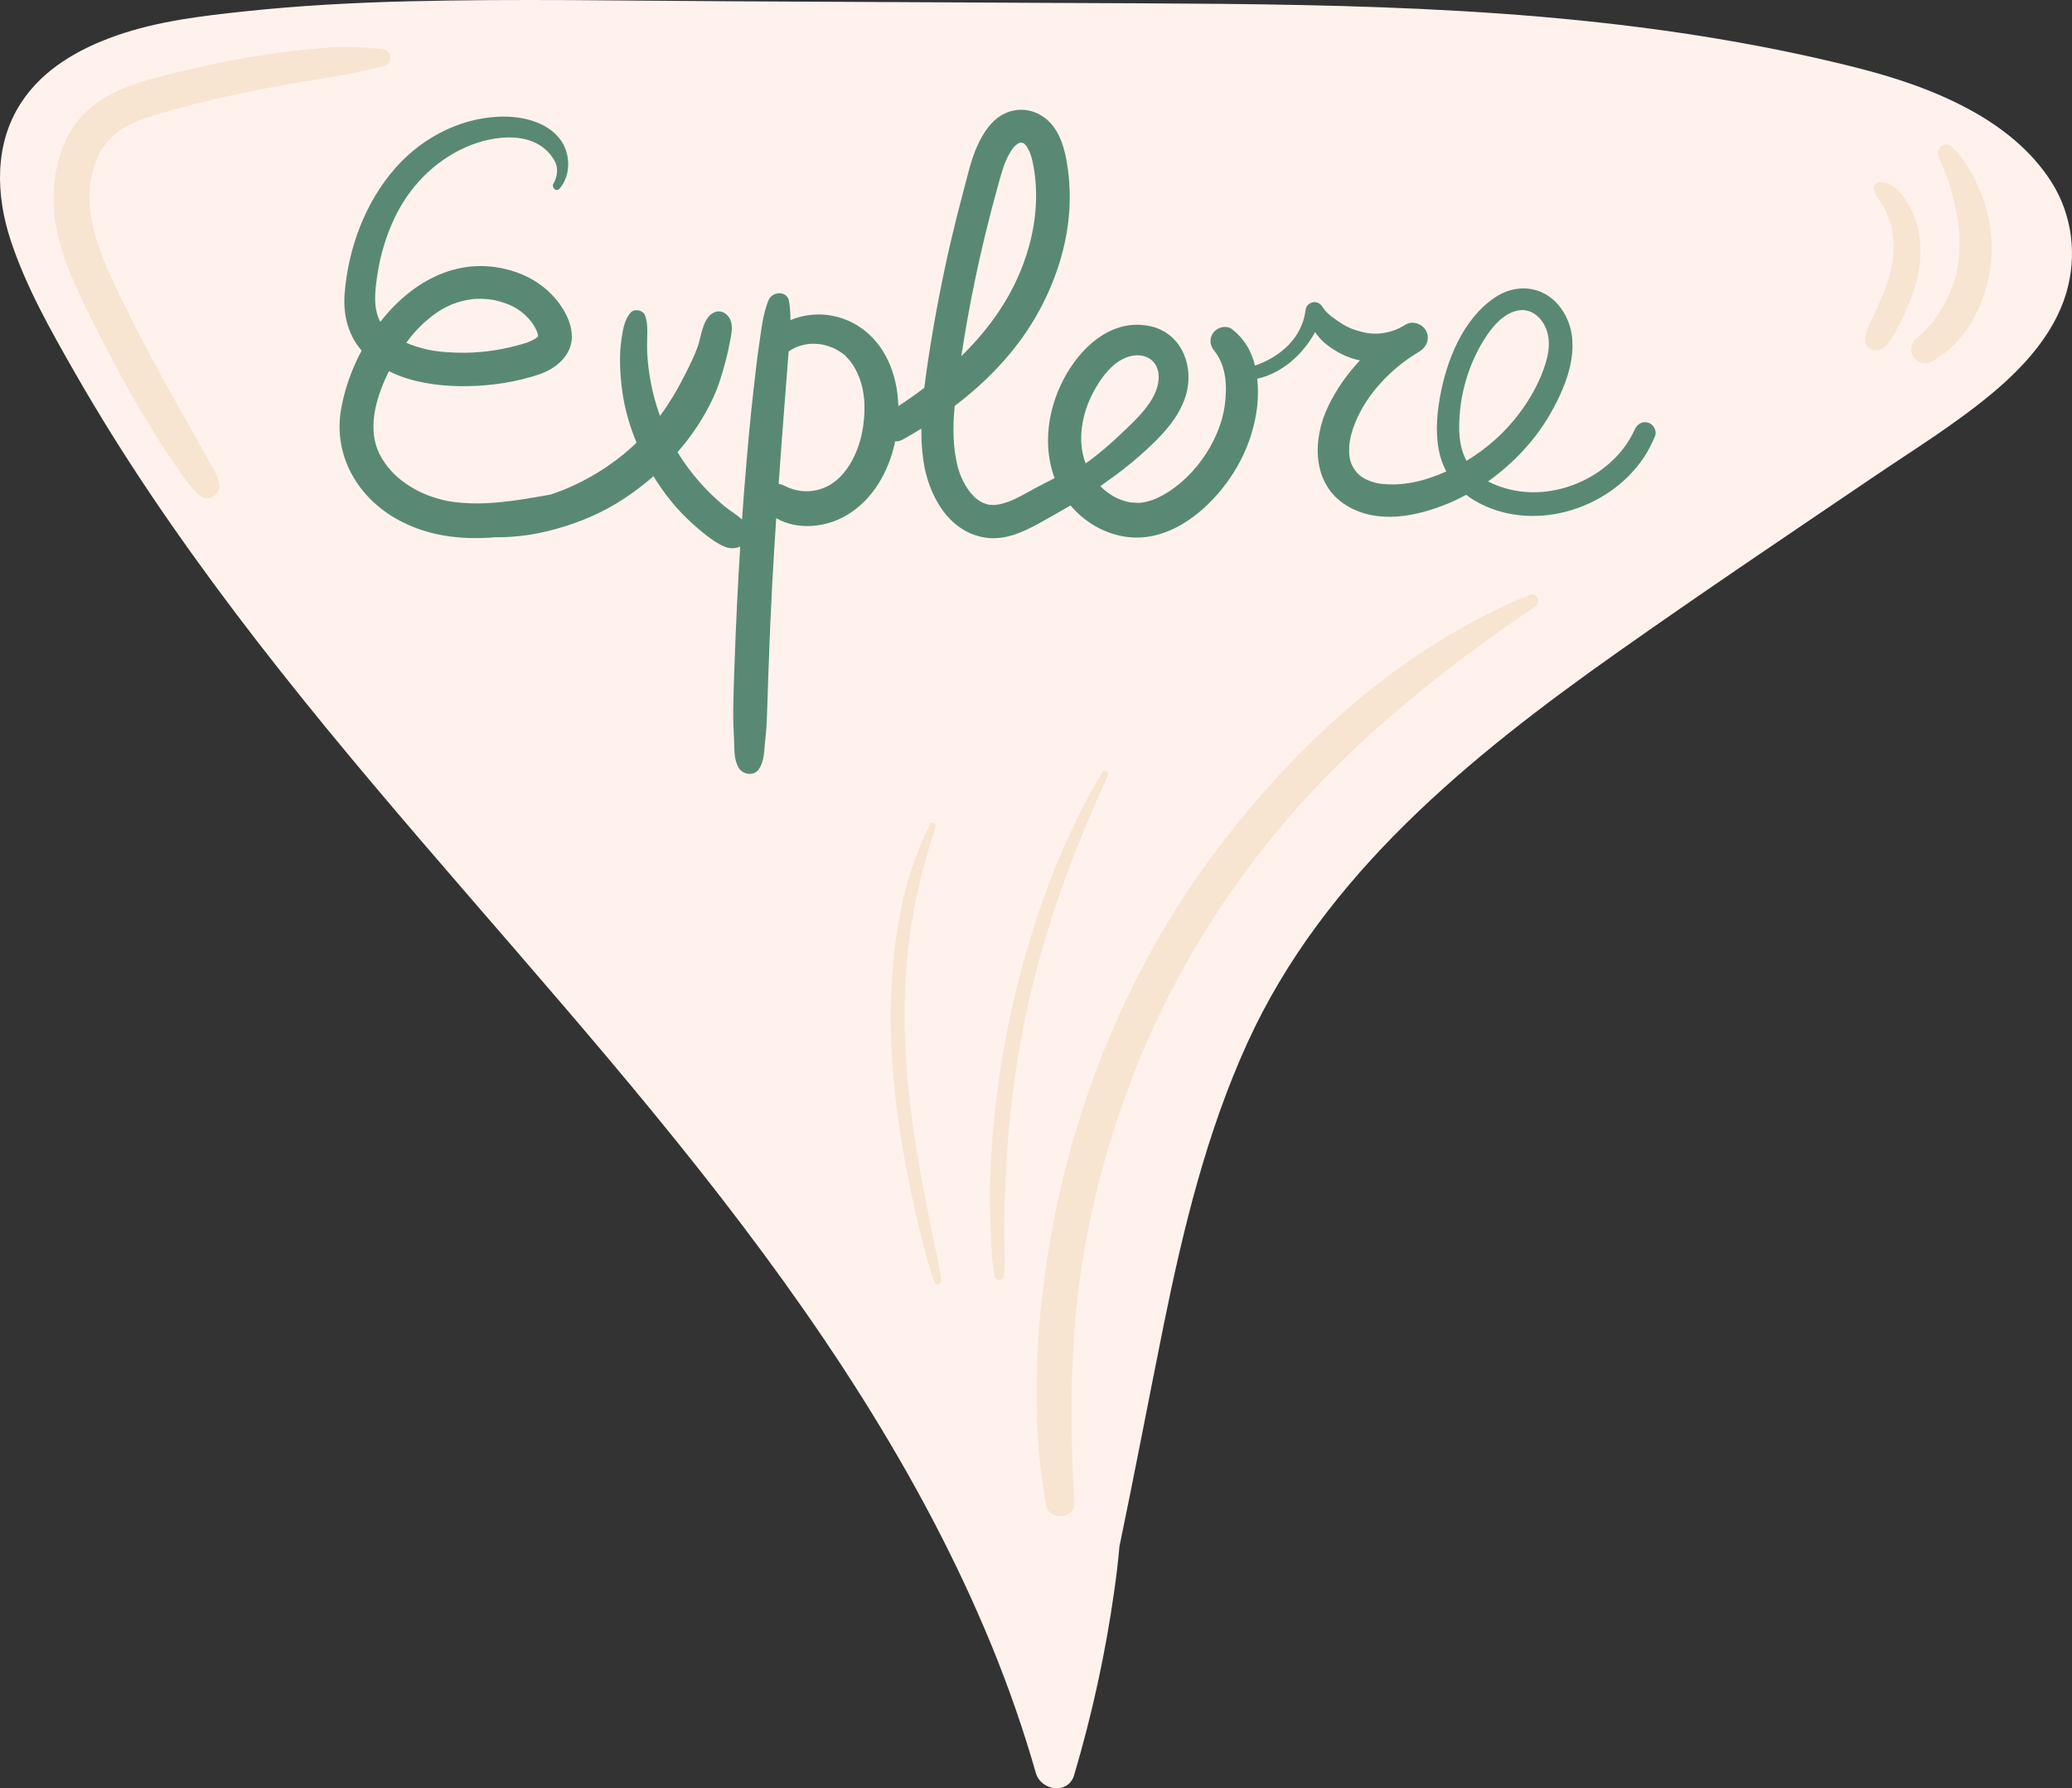 <svg id="_лой_2" xmlns="http://www.w3.org/2000/svg" width="1080" height="931.97" viewBox="0 0 1080 931.97"><rect x="0" y="0" width="1080" height="931.97" fill="#333333" stroke="none"/><g id="Traveling05_403709348"><g id="Traveling05_403709348-2"><path d="M1077.05 152.58c-6.25 21.17-22.01 38.49-38.61 52.34-19.51 16.31-41.46 29.74-62.45 44-44.34 30.03-88.79 59.91-132.53 90.78-76.94 54.29-153.23 116.04-193.23 203.7-21.32 46.76-33.53 97.12-43.71 147.29-7.77 38.47-15.06 76.97-23.05 115.35-.62 7.48-1.53 14.94-2.6 22.48-4.56 32.64-11.61 64.95-20.98 96.55-3.09 10.41-17.3 8.22-19.97-1.07-6.42-22.43-14.08-44.46-22.91-66.05-36.97-90.17-91.99-171.74-152.16-247.89-62.23-78.73-130.53-152.39-194.19-229.94-32.4-39.49-63.58-80.05-92.13-122.48-13.78-20.49-26.93-41.45-39.19-62.89-12.72-22.24-25.68-45-33.75-69.41C-2.22 101.69-3.07 75.1 11 53.55c11.46-17.63 30.25-28.2 49.64-35 21.49-7.53 44.39-10.22 66.94-12.63 28.23-2.99 56.63-4.53 85.02-5.23 56.16-1.38 112.43-.31 168.61-.02 57.6.28 115.17.56 172.77.87 110.61.57 221.98-.21 331.52 17.07 27.39 4.31 54.62 9.72 81.52 16.48 20.56 5.19 40.51 11.74 59.22 21.82 17.03 9.18 32.62 21.53 43.08 38 10.85 17.05 13.44 38.36 7.73 57.67z" fill="#fff2ec"/><path d="M859.15 220.3c-3.11-1.04-5.83.77-7.07 3.53-10.63 23.64-39.91 37.34-64.96 31.29-3.9-.94-7.86-2.31-11.48-4.24 8.43-5.97 16.06-13.08 22.64-21.06 5.87-7.12 10.65-14.97 14.56-23.31 4.5-9.6 7.7-20.13 6.57-30.82-.94-8.98-6.11-18.18-14.21-22.57-8.4-4.54-18.08-3.35-25.89 1.85-16.83 11.2-25.42 33.06-28.79 52.23-1.74 9.88-2.47 20.65.16 30.44.76 2.85 1.86 5.53 3.2 8.05-11.2 5.06-23.15 7.98-35.09 6.3-2.3-.32-6.22-1.63-8.51-3.13-2.38-1.55-4.43-3.77-5.77-6.9-1.19-2.8-1.45-6.06-1.22-9.45.28-4.01 1.31-7.63 2.84-11.56 6.12-15.74 19.39-29.33 33.85-37.82 3.59-2.29 5.48-6.59 3.4-10.63-1.89-3.66-6.91-5.53-10.63-3.41-6.9 4.51-15.12 5.86-22.68 3.95-4.21-1.07-7.91-2.45-11.4-4.85-3.48-2.39-7.1-4.6-9.37-8.31-2.45-4.02-8.23-2.8-8.82 1.89-1.8 14.44-13.24 24.27-26.33 28.77-1.85-7.61-5.56-13.98-11.89-18.93-2.84-2.22-7.37-1.22-9.54 1.38-2.39 2.86-2.31 6.75.06 9.63 6.48 7.89 6.93 18.81 5.64 28.42-1.35 10.1-5.81 20.03-11.86 28.43-5.96 8.28-14.22 15.9-23.72 20.24-2.32 1.06-4.7 1.74-7.25 2.15-.39.06-.79.12-1.19.17-.22.0-.82.04-.9.04-1.31-.03-2.61-.11-3.92-.21-.28-.02-.47-.04-.63-.05-.59-.11-1.19-.27-1.76-.42-1.11-.3-2.19-.66-3.26-1.07-2.28-.87-3.3-1.42-5.75-3.09-1.69-1.15-3.24-2.44-4.66-3.84 1.07-.79 2.1-1.57 3.08-2.25 6.16-4.27 12.09-8.86 17.7-13.84 10.31-9.15 21.72-20.21 24.55-34.25 2.87-14.26-3.94-29.51-18.98-32.99-15.08-3.49-28.33 4.4-37.67 15.76-14.18 17.26-20.34 42.53-12.48 63.36-3.41 1.73-6.82 3.47-10.2 5.27-6.31 3.36-12.86 7.65-20.09 8.61-1.3.17-2.53.14-3.92-.04-.2-.03-.33-.04-.4-.04-.16-.05-.33-.11-.61-.19-.6-.18-1.2-.38-1.79-.6-.79-.3-1.52-.69-2.94-1.68-1.42-.99-1.41-1.01-2.65-2.33-3.72-3.95-6.39-9.31-7.79-14.51-2.8-10.44-2.71-21.33-1.71-32.11 17.94-13.61 33.62-30.22 44.29-50.1 8.37-15.6 13.94-32.65 15.35-50.35.68-8.54.31-17.22-1.06-25.67-1.23-7.62-3.45-15.86-8.92-21.6-6.16-6.47-15.47-8.57-23.62-4.67-6.81 3.25-11.12 10.04-14.16 16.65-3.38 7.34-5.1 15.52-7.2 23.3-2.45 9.08-4.74 18.2-6.86 27.36-4.41 19.05-8.11 38.27-11.11 57.59-.93 6-1.84 12.03-2.58 18.08-4.41 3.34-8.92 6.51-13.5 9.53-.23-8.18-1.84-16.27-5.41-23.86-5.99-12.74-17.15-21.68-31.15-23.61-6.14-.85-13.49-.04-19.7 2.65.0-3.29-.18-6.57-.7-9.78-.92-5.79-8.81-5.32-10.73-.58-2.97 7.32-3.74 15.56-4.91 23.35-1.2 7.99-2.03 16.04-2.96 24.06-1.83 15.81-3.17 31.68-4.47 47.54-.53 6.44-1 12.89-1.45 19.33-2.75-2.64-6.51-4.76-9.22-7.01-9.51-7.92-17.82-17.33-24.4-28.1 7.55-8.64 13.94-18.26 18.7-28.62 2.9-6.31 4.64-12.49 6.37-18.92 1-3.72 1.79-7.48 2.49-11.27.71-3.82 1.54-7.85-.68-11.35-2.15-3.4-6.14-4.29-9.38-1.72-4.54 3.6-5.09 11.35-6.89 16.58-1.72 4.99-4.18 9.81-6.33 14.13-3.87 7.76-8.27 15.29-13.41 22.28-2.56-7.02-4.42-14.4-5.55-21.91-.73-4.82-1.18-9.72-1.21-14.6-.04-5.07.82-11.32-1.14-16.05-1.09-2.63-5.4-3.51-7.35-1.35-3.26 3.59-4.11 8.99-4.81 13.66-.67 4.43-.89 9.07-.76 13.54.26 9.39 1.5 18.81 4.11 27.84 1.26 4.35 2.76 8.63 4.48 12.82-12.47 11.98-28.27 21.55-44.75 27-8.73 1.58-17.48 3.15-26.3 4-5.18.5-10.36.77-15.57.58-2.66-.09-5.32-.29-7.97-.62-1.33-.16-2.65-.35-3.97-.59-1.38-.25-.48-.1-.2-.04-.65-.14-1.3-.29-1.94-.45-8.54-2.1-14.86-4.95-21.78-10.21-5.29-4.02-10.28-10.16-12.67-16.45-4.77-12.57-.29-27.81 6.1-40.49 4.37 2.2 9.04 3.86 13.78 5.01 12.07 2.93 24.53 3.34 36.87 2.28 6.38-.55 12.71-1.56 18.92-3.13 5.36-1.35 11.11-2.84 15.79-5.88 5.57-3.61 9.85-9.07 9.96-15.98.1-5.85-2.38-11.48-5.6-16.25-5.75-8.51-14.27-14.6-24-17.85-28.16-9.41-53.37 4.48-70.22 26.09-4.1-7.51-2.68-17.5-1.25-26.32 1.53-9.4 4.42-18.71 8.44-27.34 7.64-16.4 20.62-29.87 37.17-37.29 14.82-6.65 37.41-9.32 46.58 7.22 1.98 3.57 1.31 8.3-.72 11.72-1.13 1.9 1.46 4.49 3.1 2.67 5.91-6.55 5.94-17.47 1.18-24.7-6.05-9.19-18.22-12.68-28.68-12.91-22.02-.49-43.38 10.25-57.81 26.59-15.89 18-24.75 41.93-26.62 65.76-.84 10.78 1.74 21.4 8.87 29.55-5.3 9.91-9.01 20.54-10.75 30.84-3.91 23.2 7.9 44.46 27.76 56.22 16.21 9.6 34.53 11.78 52.76 10.23 2.6.08 5.23-.04 7.82-.2 6.49-.41 12.85-1.4 19.16-2.93 12.3-2.98 24.59-7.62 35.46-14.14 7.01-4.2 13.7-9.09 19.91-14.54 4.1 6.71 8.84 13.04 14.26 18.79 3.4 3.6 7.07 6.95 10.88 10.1 3.57 2.95 8.06 6.36 12.42 8 2.65 1 5.42.8 7.66-.24-1.26 20.16-2.23 40.33-2.94 60.51-.31 8.76-.65 17.52-.71 26.28-.03 4.66.24 9.23.44 13.87.22 4.91-.17 9.99 2.25 14.41 2.18 3.98 8.46 4.85 10.95.59 2.27-3.88 2.43-7.68 2.78-12.06.32-3.92.87-7.79 1.03-11.72.33-8.06.55-16.13.82-24.2.52-15.9 1.2-31.8 2.04-47.69.61-11.6 1.34-23.19 2.1-34.77 11.04 6.38 25.82 4.96 36.79-1.56 13.55-8.05 21.84-22.69 25.06-37.82.05-.21.07-.43.12-.64 1.29.04 2.58-.2 3.76-.84 3.34-1.84 6.66-3.78 9.93-5.8-.03 5.6.25 11.2 1.07 16.79 2.58 17.55 12.76 36.74 31.81 39.94 10.15 1.71 19.76-2.58 28.45-7.37 5.54-3.05 11.01-6.2 16.47-9.37.37.45.7.92 1.09 1.35 9.2 10.17 22.78 16.42 36.57 15.31 14.88-1.2 28.21-10.58 37.95-21.41 10.94-12.16 18.37-26.77 21.08-42.94 1-6 1.22-12.21.56-18.29 12.9-2.89 23.8-12.6 30.2-24.34 1.35 2.04 2.91 3.92 4.77 5.5 4.43 3.75 9.57 6.7 15.13 8.4 1.14.35 2.29.62 3.45.88-6.69 7.09-12.35 15.15-16.59 23.99-8.23 17.17-8.55 40.43 9.49 51.55 16.34 10.08 36.85 5.79 53.47-1.15 3.09-1.29 6.07-2.77 9.01-4.35 1.26.97 2.56 1.9 3.96 2.74 29.38 17.64 70.06 5.63 88.61-22.17 2.33-3.49 4.24-7.26 5.85-11.13 1.16-2.79-.81-6.17-3.53-7.07zM508 146.86c3.42-16.44 7.38-32.77 11.86-48.96 1.73-6.25 3.48-13.24 6.45-18.08 1.44-2.36 1.83-3.15 3.83-4.69-.02.04.59-.37.91-.54.14-.05.32-.13.59-.24.07-.03.09-.05.15-.07.63.06.83.06.64-.01.14.04.28.08.42.11 1.17.48.67.11 1.56 1.05.71.74.72.75 1.42 2.04 1.45 2.7 1.99 4.82 2.67 8.24 1.37 6.95 1.78 13.87 1.42 20.95-.72 14.12-4.59 27.99-10.73 40.76-6.93 14.4-16.73 27.06-28.11 38.21 1.98-12.98 4.27-25.92 6.95-38.77zm-282.21 17.39c6.16-4.64 12.56-7.31 20.23-8.32.23-.03 1.44-.13 1.64-.16.82-.04 1.65-.07 2.47-.06 1.99.0 3.95.16 5.92.41.45.06.89.12 1.33.2h.01c.89.19 1.77.41 2.64.65 1.88.52 3.73 1.15 5.53 1.9 5.19 2.18 10.56 6.66 13.23 11.66.78 1.47 1.59 3.08 1.69 4.71-.02.05-.04.09-.05.12-.32.32-.66.63-1.02.91-.06.0-1.28.76-1.51.88-.82.42-1.66.8-2.51 1.14-.06.0-1.67.56-1.92.64-1.43.44-2.87.85-4.31 1.23-10 2.65-20.25 3.92-30.59 3.63-9.37-.26-16.31-1.08-24.81-4.33-.85-.33-1.47-.57-2.02-.81 3.98-5.44 8.48-10.2 14.06-14.4zm224.11 57.96c-1.31 9.43-5.6 20.67-13.2 27.47-7.82 7.01-18.46 8.26-27.7 3.53-1.02-.52-2.08-.87-3.15-1.06.97-13.72 2-27.43 3.06-41.14.67-8.73 1.32-17.46 2.03-26.19.05-.55.09-1.11.14-1.67 1.73-1.13 3.45-2.13 4.98-2.62 4.51-1.46 7.25-1.65 11.89-1.08.24.03.41.05.56.07.51.1 1.02.23 1.52.37 1.09.29 2.17.64 3.23 1.04 1.05.4 1.46.58 1.57.64 1.13.56 2.23 1.2 3.28 1.9 2.11 1.41 2.14 1.46 4.03 3.59 1.84 2.07 2.77 3.47 4.07 5.98 4.59 8.87 5.12 18.9 3.7 29.17zm115.95 19.3c-.75-2.01-1.34-4.12-1.73-6.35-1.74-9.89.63-20.83 5.35-30.01 4.22-8.19 11.07-17.72 20.26-19.65 8.15-1.71 14.78 3.14 14.19 12.12-.75 11.39-12.17 21.37-20.06 28.9-4.9 4.68-10.07 9.09-15.47 13.19-.81.62-1.67 1.2-2.55 1.78zm209.23-66.83c3.88-5.72 9.5-11.88 16.71-12.95 6.66-.98 11.98 3.99 14.21 9.87 3.02 7.95.32 16.88-2.79 24.35-2.85 6.86-6.69 13.32-11.13 19.27-7.47 10.01-16.98 18.5-27.69 24.94-2.74-5.03-3.73-10.89-3.8-16.72-.21-17.02 4.92-34.66 14.49-48.77z" fill="#598975"/><path d="M796.95 310.14c-65.68 27.04-120.48 76.65-162.84 132.92-45.79 60.82-75.42 133.35-87.55 208.35-7.07 43.7-9.13 89.38-1.32 133.1 1.44 8.07 15.13 7.3 14.69-1.19-2-38.4-2.44-76.78 2.7-114.97 5.07-37.65 14.88-74.75 28.84-110.12 25.6-64.89 66.47-123.55 117.38-170.67 28.37-26.25 59.17-49.78 91.23-71.35 3.62-2.43 1.01-7.78-3.13-6.08z" fill="#f7e5d1"/><path d="M574.51 402.54c-18.16 30.57-31.32 63.8-40.8 98.03-9.5 34.31-15.49 69.7-17.21 105.27-.48 10.01-.84 20.06-.25 30.06.57 9.74.16 19.94 2.38 29.48.62 2.66 4.46 2.29 4.72-.38.81-8.64-.02-17.53.08-26.21.1-8.74.4-17.53.79-26.27.78-17.5 2.45-35 4.95-52.34 5.01-34.77 13.86-68.99 25.95-101.96 6.72-18.33 14.31-36.46 22.4-54.23.79-1.74-2.04-3.08-3-1.46z" fill="#f7e5d1"/><path d="M486.12 643.77c-1.49-7.83-3.18-15.62-4.67-23.46-2.93-15.42-5.43-30.95-7.25-46.54-3.55-30.52-3.93-61.74.86-92.16 2.71-17.22 7.29-34.19 12.59-50.78.52-1.63-1.97-3-2.81-1.36-14.22 27.75-19.45 59.87-20.41 90.81-.98 31.83 2.91 63.79 9.23 94.94 1.85 9.1 3.72 18.24 6.09 27.22 2.28 8.64 4.19 17.7 7.47 26.02.8 2.04 3.54.65 3.34-1.2-.84-7.87-2.97-15.71-4.45-23.49z" fill="#f7e5d1"/><path d="M1034.21 105.24c-3.39-10.24-8.86-20.82-16.54-28.5-3.69-3.69-8.9.37-7.18 4.95 1.6 4.26 3.7 8.4 5.08 12.73 1.4 4.41 2.58 8.99 3.61 13.51 2.04 9 2.77 18.11 1.8 27.3-.79 7.45-3.26 15.42-6.93 22.06-1.99 3.6-4.55 7.77-6.81 10.73-2.5 3.29-5.66 5.84-8.67 8.63-2.38 2.19-3.06 5.8-1.6 8.7.25.5.68 1.11 1.05 1.52 2.11 2.36 5.88 3.11 8.7 1.6 18.59-9.97 28.75-31.04 30.99-51.28 1.18-10.64-.15-21.81-3.51-31.95z" fill="#f7e5d1"/><path d="M1001.02 131.46c0-7.64-1.4-15.18-4.7-22.1-2.72-5.69-8.95-14.64-16.06-14.54-2.13.03-3.99 1.83-3.47 4.08.7 2.99 2.79 5.38 4.42 7.93 1.54 2.42 2.64 5.03 3.57 7.73 2.01 5.82 2.55 12.07 2.11 18.17-.53 7.27-2.71 14.24-5.49 20.95-1.54 3.72-3.23 7.4-4.92 11.05-1.87 4.05-4.04 7.57-4.32 12.09-.32 5.2 5.66 7.33 9.4 4.5 3.84-2.9 5.8-7.44 8.05-11.62 2.21-4.1 4.19-8.3 5.88-12.65 3.13-8.06 5.54-16.9 5.53-25.6z" fill="#f7e5d1"/><path d="M199.36 25.57c-6.58-.58-13.15-1.17-19.76-1.12-6.65.05-13.38.69-19.99 1.35-13.08 1.32-26.01 3.22-38.92 5.69-12.64 2.42-25.21 5.26-37.66 8.52-11.93 3.12-23.69 6.91-33.67 14.4-18.76 14.07-23.83 39.66-20.42 61.69 1.92 12.37 6.54 24.24 11.71 35.57 5.25 11.49 11.02 22.76 16.92 33.93 6.6 12.51 13.45 24.89 20.88 36.92 3.93 6.36 7.85 12.72 12.24 18.77 4.39 6.05 7.98 12.69 13.95 17.3 4.38 3.38 10.89-1.48 9.61-6.6-1.52-6.12-5.05-11.18-8.11-16.64-2.98-5.3-5.86-10.64-8.87-15.92-5.91-10.39-11.75-20.83-17.42-31.36-5.78-10.72-11.33-21.57-16.65-32.52-4.79-9.87-9.59-19.83-12.78-30.34-3.24-10.67-4.66-19.56-3.26-30.34.46-3.51 1.88-8.45 3.64-12.78 1.12-2.76 4.28-7.53 6.51-9.79 6.94-7.04 16.26-10.26 25.59-13.01 11.79-3.47 23.73-6.48 35.72-9.14 13.42-2.98 26.97-5.45 40.52-7.78 6.76-1.16 13.56-2.1 20.31-3.32 6.93-1.25 13.75-3.05 20.62-4.59 5.02-1.12 4.31-8.45-.72-8.9z" fill="#f7e5d1"/></g></g></svg>
